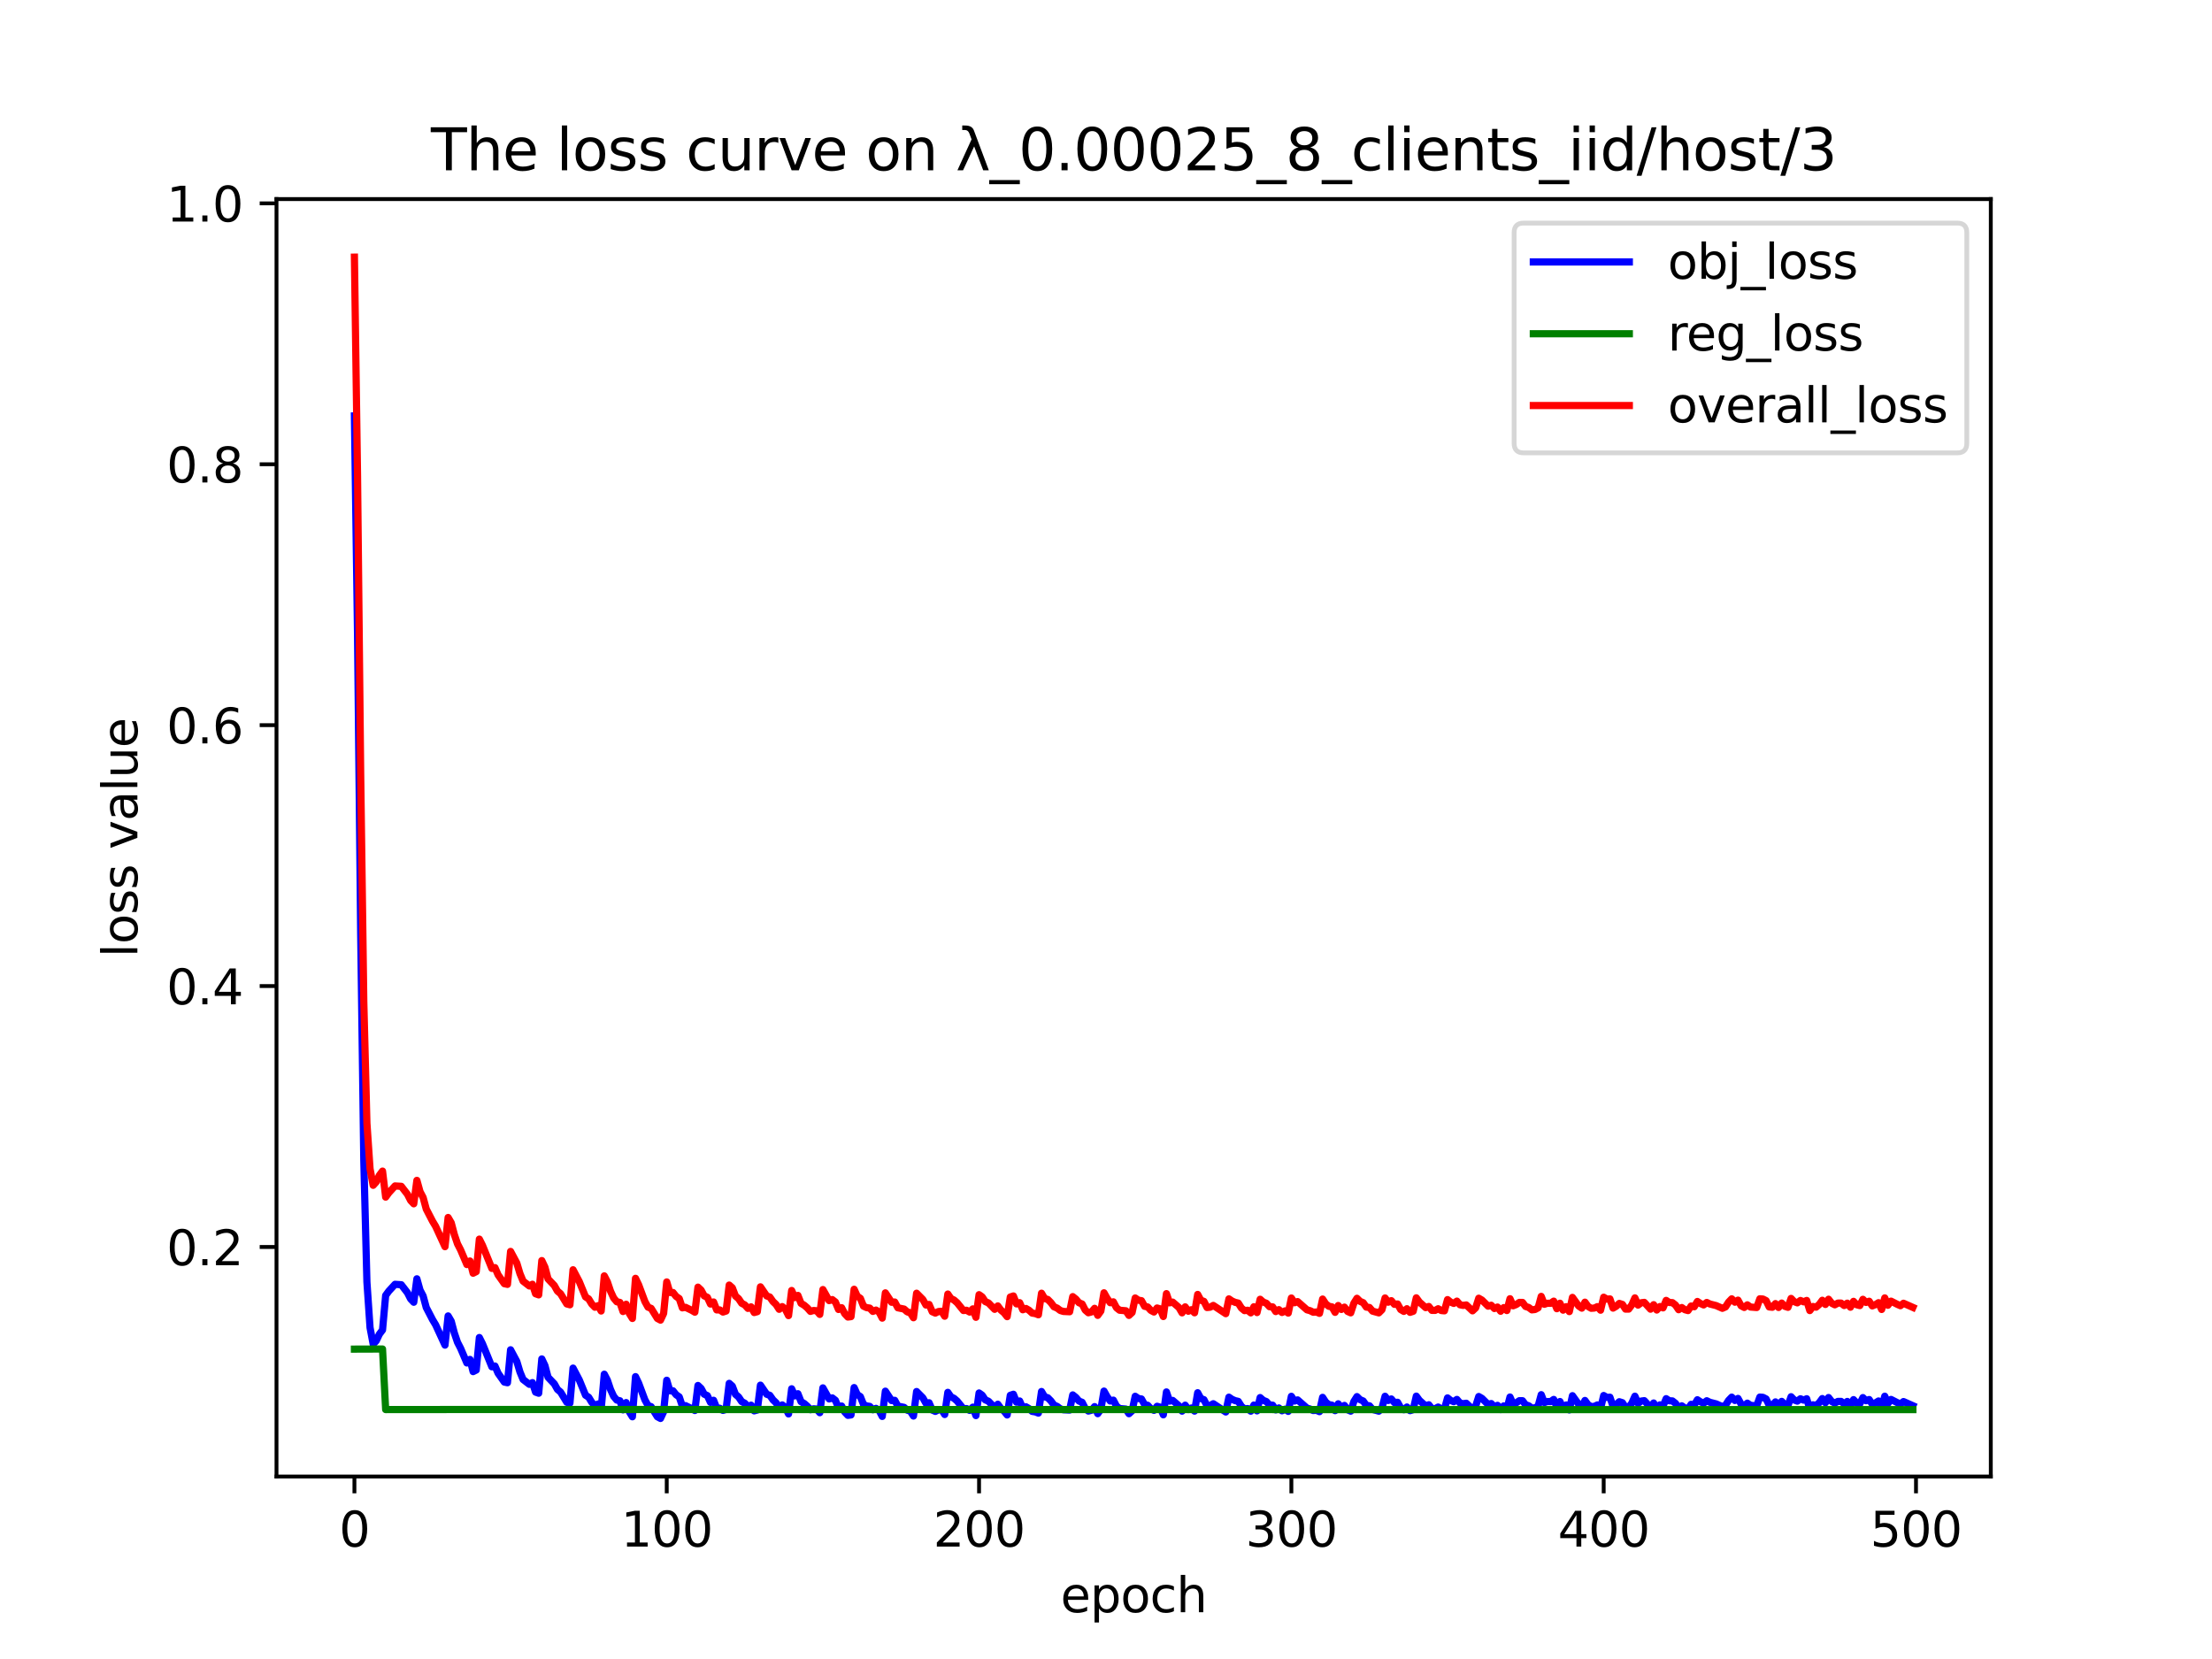 <?xml version="1.0" encoding="utf-8" standalone="no"?>
<!DOCTYPE svg PUBLIC "-//W3C//DTD SVG 1.1//EN"
  "http://www.w3.org/Graphics/SVG/1.1/DTD/svg11.dtd">
<svg xmlns:xlink="http://www.w3.org/1999/xlink" width="460.8pt" height="345.6pt" viewBox="0 0 460.8 345.6" xmlns="http://www.w3.org/2000/svg" version="1.1">
 <defs>
  <style type="text/css">*{stroke-linejoin: round; stroke-linecap: butt}</style>
 </defs>
 <g id="figure_1">
  <g id="patch_1">
   <path d="M 0 345.6 
L 460.8 345.6 
L 460.8 0 
L 0 0 
z
" style="fill: #ffffff"/>
  </g>
  <g id="axes_1">
   <g id="patch_2">
    <path d="M 57.6 307.584 
L 414.72 307.584 
L 414.72 41.472 
L 57.6 41.472 
z
" style="fill: #ffffff"/>
   </g>
   <g id="matplotlib.axis_1">
    <g id="xtick_1">
     <g id="line2d_1">
      <defs>
       <path id="mfba7c459bb" d="M 0 0 
L 0 3.5 
" style="stroke: #000000; stroke-width: 0.8"/>
      </defs>
      <g>
       <use xlink:href="#mfba7c459bb" x="73.833" y="307.584" style="stroke: #000000; stroke-width: 0.8"/>
      </g>
     </g>
     <g id="text_1">
      <!-- 0 -->
      <g transform="translate(70.651 322.182) scale(0.1 -0.1)">
       <defs>
        <path id="DejaVuSans-30" d="M 2034 4250 
Q 1547 4250 1301 3770 
Q 1056 3291 1056 2328 
Q 1056 1369 1301 889 
Q 1547 409 2034 409 
Q 2525 409 2770 889 
Q 3016 1369 3016 2328 
Q 3016 3291 2770 3770 
Q 2525 4250 2034 4250 
z
M 2034 4750 
Q 2819 4750 3233 4129 
Q 3647 3509 3647 2328 
Q 3647 1150 3233 529 
Q 2819 -91 2034 -91 
Q 1250 -91 836 529 
Q 422 1150 422 2328 
Q 422 3509 836 4129 
Q 1250 4750 2034 4750 
z
" transform="scale(0.016)"/>
       </defs>
       <use xlink:href="#DejaVuSans-30"/>
      </g>
     </g>
    </g>
    <g id="xtick_2">
     <g id="line2d_2">
      <g>
       <use xlink:href="#mfba7c459bb" x="138.894" y="307.584" style="stroke: #000000; stroke-width: 0.8"/>
      </g>
     </g>
     <g id="text_2">
      <!-- 100 -->
      <g transform="translate(129.35 322.182) scale(0.1 -0.1)">
       <defs>
        <path id="DejaVuSans-31" d="M 794 531 
L 1825 531 
L 1825 4091 
L 703 3866 
L 703 4441 
L 1819 4666 
L 2450 4666 
L 2450 531 
L 3481 531 
L 3481 0 
L 794 0 
L 794 531 
z
" transform="scale(0.016)"/>
       </defs>
       <use xlink:href="#DejaVuSans-31"/>
       <use xlink:href="#DejaVuSans-30" x="63.623"/>
       <use xlink:href="#DejaVuSans-30" x="127.246"/>
      </g>
     </g>
    </g>
    <g id="xtick_3">
     <g id="line2d_3">
      <g>
       <use xlink:href="#mfba7c459bb" x="203.955" y="307.584" style="stroke: #000000; stroke-width: 0.8"/>
      </g>
     </g>
     <g id="text_3">
      <!-- 200 -->
      <g transform="translate(194.411 322.182) scale(0.1 -0.1)">
       <defs>
        <path id="DejaVuSans-32" d="M 1228 531 
L 3431 531 
L 3431 0 
L 469 0 
L 469 531 
Q 828 903 1448 1529 
Q 2069 2156 2228 2338 
Q 2531 2678 2651 2914 
Q 2772 3150 2772 3378 
Q 2772 3750 2511 3984 
Q 2250 4219 1831 4219 
Q 1534 4219 1204 4116 
Q 875 4013 500 3803 
L 500 4441 
Q 881 4594 1212 4672 
Q 1544 4750 1819 4750 
Q 2544 4750 2975 4387 
Q 3406 4025 3406 3419 
Q 3406 3131 3298 2873 
Q 3191 2616 2906 2266 
Q 2828 2175 2409 1742 
Q 1991 1309 1228 531 
z
" transform="scale(0.016)"/>
       </defs>
       <use xlink:href="#DejaVuSans-32"/>
       <use xlink:href="#DejaVuSans-30" x="63.623"/>
       <use xlink:href="#DejaVuSans-30" x="127.246"/>
      </g>
     </g>
    </g>
    <g id="xtick_4">
     <g id="line2d_4">
      <g>
       <use xlink:href="#mfba7c459bb" x="269.016" y="307.584" style="stroke: #000000; stroke-width: 0.8"/>
      </g>
     </g>
     <g id="text_4">
      <!-- 300 -->
      <g transform="translate(259.472 322.182) scale(0.1 -0.1)">
       <defs>
        <path id="DejaVuSans-33" d="M 2597 2516 
Q 3050 2419 3304 2112 
Q 3559 1806 3559 1356 
Q 3559 666 3084 287 
Q 2609 -91 1734 -91 
Q 1441 -91 1130 -33 
Q 819 25 488 141 
L 488 750 
Q 750 597 1062 519 
Q 1375 441 1716 441 
Q 2309 441 2620 675 
Q 2931 909 2931 1356 
Q 2931 1769 2642 2001 
Q 2353 2234 1838 2234 
L 1294 2234 
L 1294 2753 
L 1863 2753 
Q 2328 2753 2575 2939 
Q 2822 3125 2822 3475 
Q 2822 3834 2567 4026 
Q 2313 4219 1838 4219 
Q 1578 4219 1281 4162 
Q 984 4106 628 3988 
L 628 4550 
Q 988 4650 1302 4700 
Q 1616 4750 1894 4750 
Q 2613 4750 3031 4423 
Q 3450 4097 3450 3541 
Q 3450 3153 3228 2886 
Q 3006 2619 2597 2516 
z
" transform="scale(0.016)"/>
       </defs>
       <use xlink:href="#DejaVuSans-33"/>
       <use xlink:href="#DejaVuSans-30" x="63.623"/>
       <use xlink:href="#DejaVuSans-30" x="127.246"/>
      </g>
     </g>
    </g>
    <g id="xtick_5">
     <g id="line2d_5">
      <g>
       <use xlink:href="#mfba7c459bb" x="334.077" y="307.584" style="stroke: #000000; stroke-width: 0.8"/>
      </g>
     </g>
     <g id="text_5">
      <!-- 400 -->
      <g transform="translate(324.533 322.182) scale(0.1 -0.1)">
       <defs>
        <path id="DejaVuSans-34" d="M 2419 4116 
L 825 1625 
L 2419 1625 
L 2419 4116 
z
M 2253 4666 
L 3047 4666 
L 3047 1625 
L 3713 1625 
L 3713 1100 
L 3047 1100 
L 3047 0 
L 2419 0 
L 2419 1100 
L 313 1100 
L 313 1709 
L 2253 4666 
z
" transform="scale(0.016)"/>
       </defs>
       <use xlink:href="#DejaVuSans-34"/>
       <use xlink:href="#DejaVuSans-30" x="63.623"/>
       <use xlink:href="#DejaVuSans-30" x="127.246"/>
      </g>
     </g>
    </g>
    <g id="xtick_6">
     <g id="line2d_6">
      <g>
       <use xlink:href="#mfba7c459bb" x="399.138" y="307.584" style="stroke: #000000; stroke-width: 0.8"/>
      </g>
     </g>
     <g id="text_6">
      <!-- 500 -->
      <g transform="translate(389.594 322.182) scale(0.1 -0.1)">
       <defs>
        <path id="DejaVuSans-35" d="M 691 4666 
L 3169 4666 
L 3169 4134 
L 1269 4134 
L 1269 2991 
Q 1406 3038 1543 3061 
Q 1681 3084 1819 3084 
Q 2600 3084 3056 2656 
Q 3513 2228 3513 1497 
Q 3513 744 3044 326 
Q 2575 -91 1722 -91 
Q 1428 -91 1123 -41 
Q 819 9 494 109 
L 494 744 
Q 775 591 1075 516 
Q 1375 441 1709 441 
Q 2250 441 2565 725 
Q 2881 1009 2881 1497 
Q 2881 1984 2565 2268 
Q 2250 2553 1709 2553 
Q 1456 2553 1204 2497 
Q 953 2441 691 2322 
L 691 4666 
z
" transform="scale(0.016)"/>
       </defs>
       <use xlink:href="#DejaVuSans-35"/>
       <use xlink:href="#DejaVuSans-30" x="63.623"/>
       <use xlink:href="#DejaVuSans-30" x="127.246"/>
      </g>
     </g>
    </g>
    <g id="text_7">
     <!-- epoch -->
     <g transform="translate(220.932 335.861) scale(0.1 -0.1)">
      <defs>
       <path id="DejaVuSans-65" d="M 3597 1894 
L 3597 1613 
L 953 1613 
Q 991 1019 1311 708 
Q 1631 397 2203 397 
Q 2534 397 2845 478 
Q 3156 559 3463 722 
L 3463 178 
Q 3153 47 2828 -22 
Q 2503 -91 2169 -91 
Q 1331 -91 842 396 
Q 353 884 353 1716 
Q 353 2575 817 3079 
Q 1281 3584 2069 3584 
Q 2775 3584 3186 3129 
Q 3597 2675 3597 1894 
z
M 3022 2063 
Q 3016 2534 2758 2815 
Q 2500 3097 2075 3097 
Q 1594 3097 1305 2825 
Q 1016 2553 972 2059 
L 3022 2063 
z
" transform="scale(0.016)"/>
       <path id="DejaVuSans-70" d="M 1159 525 
L 1159 -1331 
L 581 -1331 
L 581 3500 
L 1159 3500 
L 1159 2969 
Q 1341 3281 1617 3432 
Q 1894 3584 2278 3584 
Q 2916 3584 3314 3078 
Q 3713 2572 3713 1747 
Q 3713 922 3314 415 
Q 2916 -91 2278 -91 
Q 1894 -91 1617 61 
Q 1341 213 1159 525 
z
M 3116 1747 
Q 3116 2381 2855 2742 
Q 2594 3103 2138 3103 
Q 1681 3103 1420 2742 
Q 1159 2381 1159 1747 
Q 1159 1113 1420 752 
Q 1681 391 2138 391 
Q 2594 391 2855 752 
Q 3116 1113 3116 1747 
z
" transform="scale(0.016)"/>
       <path id="DejaVuSans-6f" d="M 1959 3097 
Q 1497 3097 1228 2736 
Q 959 2375 959 1747 
Q 959 1119 1226 758 
Q 1494 397 1959 397 
Q 2419 397 2687 759 
Q 2956 1122 2956 1747 
Q 2956 2369 2687 2733 
Q 2419 3097 1959 3097 
z
M 1959 3584 
Q 2709 3584 3137 3096 
Q 3566 2609 3566 1747 
Q 3566 888 3137 398 
Q 2709 -91 1959 -91 
Q 1206 -91 779 398 
Q 353 888 353 1747 
Q 353 2609 779 3096 
Q 1206 3584 1959 3584 
z
" transform="scale(0.016)"/>
       <path id="DejaVuSans-63" d="M 3122 3366 
L 3122 2828 
Q 2878 2963 2633 3030 
Q 2388 3097 2138 3097 
Q 1578 3097 1268 2742 
Q 959 2388 959 1747 
Q 959 1106 1268 751 
Q 1578 397 2138 397 
Q 2388 397 2633 464 
Q 2878 531 3122 666 
L 3122 134 
Q 2881 22 2623 -34 
Q 2366 -91 2075 -91 
Q 1284 -91 818 406 
Q 353 903 353 1747 
Q 353 2603 823 3093 
Q 1294 3584 2113 3584 
Q 2378 3584 2631 3529 
Q 2884 3475 3122 3366 
z
" transform="scale(0.016)"/>
       <path id="DejaVuSans-68" d="M 3513 2113 
L 3513 0 
L 2938 0 
L 2938 2094 
Q 2938 2591 2744 2837 
Q 2550 3084 2163 3084 
Q 1697 3084 1428 2787 
Q 1159 2491 1159 1978 
L 1159 0 
L 581 0 
L 581 4863 
L 1159 4863 
L 1159 2956 
Q 1366 3272 1645 3428 
Q 1925 3584 2291 3584 
Q 2894 3584 3203 3211 
Q 3513 2838 3513 2113 
z
" transform="scale(0.016)"/>
      </defs>
      <use xlink:href="#DejaVuSans-65"/>
      <use xlink:href="#DejaVuSans-70" x="61.523"/>
      <use xlink:href="#DejaVuSans-6f" x="125"/>
      <use xlink:href="#DejaVuSans-63" x="186.182"/>
      <use xlink:href="#DejaVuSans-68" x="241.162"/>
     </g>
    </g>
   </g>
   <g id="matplotlib.axis_2">
    <g id="ytick_1">
     <g id="line2d_7">
      <defs>
       <path id="mf991ed0036" d="M 0 0 
L -3.5 0 
" style="stroke: #000000; stroke-width: 0.8"/>
      </defs>
      <g>
       <use xlink:href="#mf991ed0036" x="57.6" y="259.769" style="stroke: #000000; stroke-width: 0.8"/>
      </g>
     </g>
     <g id="text_8">
      <!-- 0.2 -->
      <g transform="translate(34.697 263.568) scale(0.1 -0.1)">
       <defs>
        <path id="DejaVuSans-2e" d="M 684 794 
L 1344 794 
L 1344 0 
L 684 0 
L 684 794 
z
" transform="scale(0.016)"/>
       </defs>
       <use xlink:href="#DejaVuSans-30"/>
       <use xlink:href="#DejaVuSans-2e" x="63.623"/>
       <use xlink:href="#DejaVuSans-32" x="95.41"/>
      </g>
     </g>
    </g>
    <g id="ytick_2">
     <g id="line2d_8">
      <g>
       <use xlink:href="#mf991ed0036" x="57.6" y="205.417" style="stroke: #000000; stroke-width: 0.8"/>
      </g>
     </g>
     <g id="text_9">
      <!-- 0.4 -->
      <g transform="translate(34.697 209.216) scale(0.1 -0.1)">
       <use xlink:href="#DejaVuSans-30"/>
       <use xlink:href="#DejaVuSans-2e" x="63.623"/>
       <use xlink:href="#DejaVuSans-34" x="95.41"/>
      </g>
     </g>
    </g>
    <g id="ytick_3">
     <g id="line2d_9">
      <g>
       <use xlink:href="#mf991ed0036" x="57.6" y="151.064" style="stroke: #000000; stroke-width: 0.8"/>
      </g>
     </g>
     <g id="text_10">
      <!-- 0.6 -->
      <g transform="translate(34.697 154.863) scale(0.1 -0.1)">
       <defs>
        <path id="DejaVuSans-36" d="M 2113 2584 
Q 1688 2584 1439 2293 
Q 1191 2003 1191 1497 
Q 1191 994 1439 701 
Q 1688 409 2113 409 
Q 2538 409 2786 701 
Q 3034 994 3034 1497 
Q 3034 2003 2786 2293 
Q 2538 2584 2113 2584 
z
M 3366 4563 
L 3366 3988 
Q 3128 4100 2886 4159 
Q 2644 4219 2406 4219 
Q 1781 4219 1451 3797 
Q 1122 3375 1075 2522 
Q 1259 2794 1537 2939 
Q 1816 3084 2150 3084 
Q 2853 3084 3261 2657 
Q 3669 2231 3669 1497 
Q 3669 778 3244 343 
Q 2819 -91 2113 -91 
Q 1303 -91 875 529 
Q 447 1150 447 2328 
Q 447 3434 972 4092 
Q 1497 4750 2381 4750 
Q 2619 4750 2861 4703 
Q 3103 4656 3366 4563 
z
" transform="scale(0.016)"/>
       </defs>
       <use xlink:href="#DejaVuSans-30"/>
       <use xlink:href="#DejaVuSans-2e" x="63.623"/>
       <use xlink:href="#DejaVuSans-36" x="95.41"/>
      </g>
     </g>
    </g>
    <g id="ytick_4">
     <g id="line2d_10">
      <g>
       <use xlink:href="#mf991ed0036" x="57.6" y="96.711" style="stroke: #000000; stroke-width: 0.8"/>
      </g>
     </g>
     <g id="text_11">
      <!-- 0.8 -->
      <g transform="translate(34.697 100.51) scale(0.1 -0.1)">
       <defs>
        <path id="DejaVuSans-38" d="M 2034 2216 
Q 1584 2216 1326 1975 
Q 1069 1734 1069 1313 
Q 1069 891 1326 650 
Q 1584 409 2034 409 
Q 2484 409 2743 651 
Q 3003 894 3003 1313 
Q 3003 1734 2745 1975 
Q 2488 2216 2034 2216 
z
M 1403 2484 
Q 997 2584 770 2862 
Q 544 3141 544 3541 
Q 544 4100 942 4425 
Q 1341 4750 2034 4750 
Q 2731 4750 3128 4425 
Q 3525 4100 3525 3541 
Q 3525 3141 3298 2862 
Q 3072 2584 2669 2484 
Q 3125 2378 3379 2068 
Q 3634 1759 3634 1313 
Q 3634 634 3220 271 
Q 2806 -91 2034 -91 
Q 1263 -91 848 271 
Q 434 634 434 1313 
Q 434 1759 690 2068 
Q 947 2378 1403 2484 
z
M 1172 3481 
Q 1172 3119 1398 2916 
Q 1625 2713 2034 2713 
Q 2441 2713 2670 2916 
Q 2900 3119 2900 3481 
Q 2900 3844 2670 4047 
Q 2441 4250 2034 4250 
Q 1625 4250 1398 4047 
Q 1172 3844 1172 3481 
z
" transform="scale(0.016)"/>
       </defs>
       <use xlink:href="#DejaVuSans-30"/>
       <use xlink:href="#DejaVuSans-2e" x="63.623"/>
       <use xlink:href="#DejaVuSans-38" x="95.41"/>
      </g>
     </g>
    </g>
    <g id="ytick_5">
     <g id="line2d_11">
      <g>
       <use xlink:href="#mf991ed0036" x="57.6" y="42.358" style="stroke: #000000; stroke-width: 0.8"/>
      </g>
     </g>
     <g id="text_12">
      <!-- 1.0 -->
      <g transform="translate(34.697 46.158) scale(0.1 -0.1)">
       <use xlink:href="#DejaVuSans-31"/>
       <use xlink:href="#DejaVuSans-2e" x="63.623"/>
       <use xlink:href="#DejaVuSans-30" x="95.41"/>
      </g>
     </g>
    </g>
    <g id="text_13">
     <!-- loss value -->
     <g transform="translate(28.617 199.433) rotate(-90) scale(0.1 -0.1)">
      <defs>
       <path id="DejaVuSans-6c" d="M 603 4863 
L 1178 4863 
L 1178 0 
L 603 0 
L 603 4863 
z
" transform="scale(0.016)"/>
       <path id="DejaVuSans-73" d="M 2834 3397 
L 2834 2853 
Q 2591 2978 2328 3040 
Q 2066 3103 1784 3103 
Q 1356 3103 1142 2972 
Q 928 2841 928 2578 
Q 928 2378 1081 2264 
Q 1234 2150 1697 2047 
L 1894 2003 
Q 2506 1872 2764 1633 
Q 3022 1394 3022 966 
Q 3022 478 2636 193 
Q 2250 -91 1575 -91 
Q 1294 -91 989 -36 
Q 684 19 347 128 
L 347 722 
Q 666 556 975 473 
Q 1284 391 1588 391 
Q 1994 391 2212 530 
Q 2431 669 2431 922 
Q 2431 1156 2273 1281 
Q 2116 1406 1581 1522 
L 1381 1569 
Q 847 1681 609 1914 
Q 372 2147 372 2553 
Q 372 3047 722 3315 
Q 1072 3584 1716 3584 
Q 2034 3584 2315 3537 
Q 2597 3491 2834 3397 
z
" transform="scale(0.016)"/>
       <path id="DejaVuSans-20" transform="scale(0.016)"/>
       <path id="DejaVuSans-76" d="M 191 3500 
L 800 3500 
L 1894 563 
L 2988 3500 
L 3597 3500 
L 2284 0 
L 1503 0 
L 191 3500 
z
" transform="scale(0.016)"/>
       <path id="DejaVuSans-61" d="M 2194 1759 
Q 1497 1759 1228 1600 
Q 959 1441 959 1056 
Q 959 750 1161 570 
Q 1363 391 1709 391 
Q 2188 391 2477 730 
Q 2766 1069 2766 1631 
L 2766 1759 
L 2194 1759 
z
M 3341 1997 
L 3341 0 
L 2766 0 
L 2766 531 
Q 2569 213 2275 61 
Q 1981 -91 1556 -91 
Q 1019 -91 701 211 
Q 384 513 384 1019 
Q 384 1609 779 1909 
Q 1175 2209 1959 2209 
L 2766 2209 
L 2766 2266 
Q 2766 2663 2505 2880 
Q 2244 3097 1772 3097 
Q 1472 3097 1187 3025 
Q 903 2953 641 2809 
L 641 3341 
Q 956 3463 1253 3523 
Q 1550 3584 1831 3584 
Q 2591 3584 2966 3190 
Q 3341 2797 3341 1997 
z
" transform="scale(0.016)"/>
       <path id="DejaVuSans-75" d="M 544 1381 
L 544 3500 
L 1119 3500 
L 1119 1403 
Q 1119 906 1312 657 
Q 1506 409 1894 409 
Q 2359 409 2629 706 
Q 2900 1003 2900 1516 
L 2900 3500 
L 3475 3500 
L 3475 0 
L 2900 0 
L 2900 538 
Q 2691 219 2414 64 
Q 2138 -91 1772 -91 
Q 1169 -91 856 284 
Q 544 659 544 1381 
z
M 1991 3584 
L 1991 3584 
z
" transform="scale(0.016)"/>
      </defs>
      <use xlink:href="#DejaVuSans-6c"/>
      <use xlink:href="#DejaVuSans-6f" x="27.783"/>
      <use xlink:href="#DejaVuSans-73" x="88.965"/>
      <use xlink:href="#DejaVuSans-73" x="141.064"/>
      <use xlink:href="#DejaVuSans-20" x="193.164"/>
      <use xlink:href="#DejaVuSans-76" x="224.951"/>
      <use xlink:href="#DejaVuSans-61" x="284.131"/>
      <use xlink:href="#DejaVuSans-6c" x="345.41"/>
      <use xlink:href="#DejaVuSans-75" x="373.193"/>
      <use xlink:href="#DejaVuSans-65" x="436.572"/>
     </g>
    </g>
   </g>
   <g id="line2d_12">
    <path d="M 73.833 86.644 
L 74.483 132.261 
L 75.134 194.213 
L 75.785 241.706 
L 76.435 267.059 
L 77.086 276.569 
L 77.736 280.01 
L 78.387 279.302 
L 79.038 277.92 
L 79.688 277.055 
L 80.339 269.861 
L 80.989 268.972 
L 82.291 267.546 
L 83.592 267.632 
L 84.893 269.315 
L 85.544 270.592 
L 86.194 271.28 
L 86.845 266.397 
L 87.496 268.738 
L 88.146 269.975 
L 88.797 272.383 
L 90.098 274.896 
L 90.749 275.982 
L 92.7 280.214 
L 93.351 274.129 
L 94.002 275.242 
L 94.652 277.698 
L 95.303 279.616 
L 95.953 280.88 
L 97.255 283.928 
L 97.905 283.193 
L 98.556 285.733 
L 99.207 285.404 
L 99.857 278.631 
L 100.508 279.929 
L 102.46 284.727 
L 103.11 284.566 
L 103.761 286.07 
L 105.062 287.91 
L 105.713 288.05 
L 106.363 281.186 
L 107.664 283.623 
L 108.315 285.798 
L 108.966 287.369 
L 110.267 288.379 
L 110.918 288.026 
L 111.568 290.004 
L 112.219 290.238 
L 112.869 283.09 
L 113.52 284.471 
L 114.171 286.914 
L 115.472 288.278 
L 116.122 289.438 
L 116.773 289.989 
L 118.074 292.121 
L 118.725 292.296 
L 119.375 285 
L 120.677 287.473 
L 121.978 290.65 
L 122.629 291.072 
L 123.279 292.141 
L 123.93 292.805 
L 124.58 292.478 
L 125.231 293.593 
L 125.882 286.272 
L 126.532 287.524 
L 127.183 289.463 
L 127.833 290.877 
L 128.484 291.66 
L 129.135 291.799 
L 129.785 293.701 
L 130.436 292.181 
L 131.086 294.09 
L 131.737 295.141 
L 132.388 286.778 
L 133.038 288.125 
L 134.339 291.603 
L 134.99 292.784 
L 135.641 293.036 
L 136.942 295.137 
L 137.593 295.488 
L 138.243 294.097 
L 138.894 287.532 
L 139.544 289.734 
L 140.195 289.728 
L 140.846 290.549 
L 141.496 290.995 
L 142.147 292.927 
L 142.797 292.815 
L 144.099 293.444 
L 144.749 293.832 
L 145.4 288.618 
L 146.05 289.228 
L 146.701 290.435 
L 147.352 290.728 
L 148.002 292.136 
L 148.653 291.706 
L 149.304 293.357 
L 149.954 293.361 
L 150.605 293.807 
L 151.255 293.595 
L 151.906 288.179 
L 152.557 288.755 
L 153.207 290.46 
L 153.858 291.016 
L 154.508 291.976 
L 155.159 292.319 
L 155.81 293.042 
L 156.46 292.721 
L 157.111 293.906 
L 157.761 293.725 
L 158.412 288.55 
L 159.713 290.448 
L 160.364 290.671 
L 161.015 291.601 
L 161.665 292.221 
L 162.316 293.233 
L 162.966 292.671 
L 163.617 293.243 
L 164.268 294.547 
L 164.918 289.31 
L 165.569 290.79 
L 166.219 290.335 
L 166.87 291.991 
L 167.521 292.376 
L 168.171 292.932 
L 168.822 293.665 
L 169.472 293.476 
L 170.123 293.53 
L 170.774 294.293 
L 171.424 289.119 
L 172.725 291.424 
L 173.376 291.204 
L 174.027 291.711 
L 174.677 293.266 
L 175.328 292.9 
L 175.979 294.152 
L 176.629 294.841 
L 177.28 294.756 
L 177.93 289.057 
L 178.581 290.506 
L 179.232 290.946 
L 179.882 292.575 
L 180.533 292.881 
L 181.183 292.978 
L 181.834 293.67 
L 182.485 293.389 
L 183.135 293.819 
L 183.786 295.069 
L 184.436 289.804 
L 185.738 291.767 
L 186.388 291.713 
L 187.039 292.915 
L 188.34 293.18 
L 188.991 293.761 
L 189.641 293.963 
L 190.292 294.985 
L 190.943 289.878 
L 192.244 291.19 
L 192.894 292.337 
L 193.545 292.218 
L 194.196 293.733 
L 194.846 294.017 
L 195.497 293.695 
L 196.147 293.634 
L 196.798 294.668 
L 197.449 290.052 
L 198.099 290.994 
L 198.75 291.305 
L 199.401 291.877 
L 200.702 293.484 
L 201.352 293.432 
L 202.003 293.807 
L 202.654 293.141 
L 203.304 294.895 
L 203.955 290.182 
L 204.605 290.643 
L 205.256 291.625 
L 205.907 291.896 
L 207.208 293.233 
L 207.858 292.525 
L 208.509 293.406 
L 209.16 293.946 
L 209.81 294.762 
L 210.461 290.666 
L 211.112 290.45 
L 211.762 292.104 
L 212.413 291.847 
L 213.063 293.327 
L 213.714 293.054 
L 214.365 293.431 
L 215.015 294.02 
L 215.666 294.123 
L 216.316 294.374 
L 216.967 289.876 
L 217.618 290.985 
L 218.268 291.177 
L 218.919 291.833 
L 219.569 292.704 
L 220.22 292.976 
L 220.871 293.475 
L 221.521 293.677 
L 222.822 293.739 
L 223.473 290.585 
L 224.124 291.106 
L 224.774 291.866 
L 225.425 292.126 
L 226.076 293.395 
L 226.726 293.949 
L 227.377 293.78 
L 228.027 293.025 
L 228.678 294.494 
L 229.329 293.588 
L 229.979 289.79 
L 230.63 290.944 
L 231.28 291.856 
L 231.931 291.675 
L 232.582 292.91 
L 233.232 293.422 
L 234.533 293.532 
L 235.184 294.5 
L 235.835 293.897 
L 236.485 290.869 
L 237.136 291.331 
L 237.787 291.431 
L 238.437 292.601 
L 239.088 292.744 
L 239.738 293.451 
L 240.389 293.795 
L 241.04 292.956 
L 241.69 293.143 
L 242.341 294.731 
L 242.991 289.966 
L 243.642 291.88 
L 244.293 291.734 
L 245.594 292.857 
L 246.244 293.966 
L 246.895 292.721 
L 247.546 293.634 
L 248.196 293.31 
L 248.847 293.957 
L 249.498 290.131 
L 250.148 291.339 
L 250.799 291.577 
L 251.449 292.861 
L 252.1 292.791 
L 252.751 292.421 
L 255.353 294.14 
L 256.004 291.055 
L 256.654 291.503 
L 257.305 291.782 
L 257.955 291.933 
L 258.606 292.965 
L 259.257 293.503 
L 259.907 293.428 
L 260.558 293.971 
L 261.208 292.695 
L 261.859 293.907 
L 262.51 291.14 
L 263.16 291.716 
L 263.811 291.975 
L 264.462 292.687 
L 265.112 292.722 
L 265.763 293.7 
L 266.413 293.3 
L 267.064 293.89 
L 267.715 293.553 
L 268.365 294.016 
L 269.016 290.877 
L 269.666 291.865 
L 270.317 291.625 
L 272.269 293.338 
L 272.919 293.518 
L 273.57 293.838 
L 274.221 293.791 
L 274.871 294.073 
L 275.522 291.094 
L 276.173 292.09 
L 276.823 292.604 
L 277.474 292.722 
L 278.124 293.861 
L 278.775 292.438 
L 279.426 293.258 
L 280.076 292.775 
L 280.727 293.673 
L 281.377 293.966 
L 282.028 291.968 
L 282.679 290.937 
L 283.329 291.578 
L 283.98 291.851 
L 284.63 292.774 
L 285.281 292.854 
L 285.932 293.61 
L 287.233 293.971 
L 287.884 293.32 
L 288.534 290.867 
L 289.185 291.749 
L 289.835 291.43 
L 290.486 292.195 
L 291.137 292.119 
L 291.787 293.279 
L 292.438 293.664 
L 293.088 293.106 
L 293.739 293.864 
L 294.39 293.646 
L 295.04 290.839 
L 295.691 291.726 
L 296.992 292.878 
L 297.643 292.635 
L 298.293 293.45 
L 298.944 293.462 
L 299.595 293.112 
L 300.245 293.489 
L 300.896 293.55 
L 301.546 291.208 
L 302.197 291.738 
L 302.848 292.001 
L 303.498 291.525 
L 304.149 292.287 
L 304.799 292.413 
L 305.45 292.323 
L 306.751 293.551 
L 307.402 292.939 
L 308.052 290.919 
L 308.703 291.3 
L 310.004 292.577 
L 310.655 292.384 
L 311.305 293.067 
L 311.956 292.757 
L 312.607 293.635 
L 313.257 292.875 
L 313.908 293.489 
L 314.559 291.025 
L 315.209 292.496 
L 315.86 292.239 
L 316.51 291.79 
L 317.161 291.794 
L 317.812 292.642 
L 318.462 292.847 
L 319.113 293.342 
L 319.763 293.273 
L 320.414 292.929 
L 321.065 290.539 
L 321.715 292.177 
L 322.366 291.963 
L 323.016 291.986 
L 323.667 291.528 
L 324.318 293.105 
L 324.968 291.964 
L 325.619 293.405 
L 326.27 292.684 
L 326.92 293.709 
L 327.571 290.748 
L 328.872 292.552 
L 329.523 292.986 
L 330.173 291.744 
L 330.824 292.641 
L 331.474 293.016 
L 332.125 292.972 
L 332.776 292.673 
L 333.426 293.415 
L 334.077 290.71 
L 334.727 291.108 
L 335.378 291.065 
L 336.029 292.981 
L 336.679 292.6 
L 337.33 292.004 
L 337.981 292.21 
L 338.631 293.189 
L 339.282 293.189 
L 339.932 292.31 
L 340.583 290.852 
L 341.234 292.354 
L 341.884 291.869 
L 342.535 291.784 
L 343.836 293.203 
L 344.487 292.268 
L 345.137 293.379 
L 345.788 292.656 
L 346.438 292.93 
L 347.089 291.37 
L 347.74 291.807 
L 348.39 291.836 
L 349.041 292.344 
L 349.691 293.312 
L 350.342 292.858 
L 350.993 293.312 
L 351.643 293.495 
L 352.294 292.545 
L 352.945 292.698 
L 353.595 291.596 
L 354.246 292.026 
L 354.896 292.318 
L 355.547 291.802 
L 356.198 292.123 
L 357.499 292.453 
L 358.8 293.022 
L 359.451 292.735 
L 360.101 291.727 
L 360.752 291.047 
L 361.402 291.747 
L 362.053 291.321 
L 362.704 292.498 
L 363.354 292.846 
L 364.005 292.301 
L 364.656 292.757 
L 365.957 292.859 
L 366.607 291.038 
L 367.258 291.088 
L 367.909 291.424 
L 368.559 292.74 
L 369.21 292.803 
L 369.86 292.041 
L 370.511 292.85 
L 371.162 291.931 
L 371.812 292.603 
L 372.463 292.82 
L 373.113 290.963 
L 373.764 291.643 
L 374.415 291.883 
L 375.065 291.39 
L 375.716 291.671 
L 376.367 291.383 
L 377.017 293.494 
L 377.668 292.643 
L 378.318 292.787 
L 378.969 292.228 
L 379.62 291.348 
L 380.27 292.218 
L 380.921 291.13 
L 381.571 291.96 
L 382.222 292.291 
L 382.873 291.936 
L 383.523 291.934 
L 384.174 292.442 
L 384.824 291.946 
L 385.475 292.793 
L 386.126 291.572 
L 386.776 292.279 
L 387.427 292.456 
L 388.078 291.146 
L 388.728 291.795 
L 389.379 291.548 
L 390.029 292.521 
L 390.68 292.258 
L 391.331 291.85 
L 391.981 293.261 
L 392.632 290.854 
L 393.282 292.386 
L 393.933 291.527 
L 395.234 292.19 
L 395.885 292.479 
L 396.535 291.969 
L 398.487 292.833 
L 398.487 292.833 
" clip-path="url(#p42549a0202)" style="fill: none; stroke: #0000ff; stroke-width: 1.5; stroke-linecap: square"/>
   </g>
   <g id="line2d_13">
    <path d="M 73.833 281.046 
L 79.688 281.025 
L 80.339 293.64 
L 98.556 293.622 
L 314.559 293.645 
L 398.487 293.645 
L 398.487 293.645 
" clip-path="url(#p42549a0202)" style="fill: none; stroke: #008000; stroke-width: 1.5; stroke-linecap: square"/>
   </g>
   <g id="line2d_14">
    <path d="M 73.833 53.568 
L 74.483 99.184 
L 75.134 161.135 
L 75.785 208.627 
L 76.435 233.976 
L 77.086 243.484 
L 77.736 246.922 
L 78.387 246.211 
L 79.038 244.826 
L 79.688 243.959 
L 80.339 249.379 
L 80.989 248.485 
L 82.291 247.052 
L 83.592 247.131 
L 84.893 248.81 
L 85.544 250.085 
L 86.194 250.772 
L 86.845 245.891 
L 87.496 248.231 
L 88.146 249.468 
L 88.797 251.876 
L 90.098 254.389 
L 90.749 255.475 
L 92.7 259.707 
L 93.351 253.625 
L 94.002 254.738 
L 94.652 257.195 
L 95.303 259.114 
L 95.953 260.378 
L 97.255 263.428 
L 97.905 262.692 
L 98.556 265.234 
L 99.207 264.905 
L 99.857 258.133 
L 100.508 259.432 
L 102.46 264.231 
L 103.11 264.071 
L 103.761 265.576 
L 105.062 267.417 
L 105.713 267.557 
L 106.363 260.693 
L 107.664 263.131 
L 108.315 265.307 
L 108.966 266.879 
L 110.267 267.889 
L 110.918 267.536 
L 111.568 269.514 
L 112.219 269.748 
L 112.869 262.601 
L 113.52 263.982 
L 114.171 266.426 
L 115.472 267.791 
L 116.122 268.951 
L 116.773 269.502 
L 118.074 271.634 
L 118.725 271.81 
L 119.375 264.514 
L 120.677 266.988 
L 121.978 270.166 
L 122.629 270.588 
L 123.279 271.657 
L 123.93 272.321 
L 124.58 271.995 
L 125.231 273.109 
L 125.882 265.789 
L 126.532 267.041 
L 127.183 268.98 
L 127.833 270.395 
L 128.484 271.178 
L 129.135 271.316 
L 129.785 273.218 
L 130.436 271.699 
L 131.086 273.607 
L 131.737 274.659 
L 132.388 266.296 
L 133.038 267.644 
L 134.339 271.122 
L 134.99 272.303 
L 135.641 272.555 
L 136.942 274.656 
L 137.593 275.007 
L 138.243 273.616 
L 138.894 267.051 
L 139.544 269.254 
L 140.195 269.248 
L 140.846 270.069 
L 141.496 270.515 
L 142.147 272.447 
L 142.797 272.335 
L 144.099 272.964 
L 144.749 273.352 
L 145.4 268.138 
L 146.05 268.748 
L 146.701 269.955 
L 147.352 270.248 
L 148.002 271.657 
L 148.653 271.227 
L 149.304 272.877 
L 149.954 272.882 
L 150.605 273.327 
L 151.255 273.115 
L 151.906 267.7 
L 152.557 268.275 
L 153.207 269.981 
L 153.858 270.537 
L 154.508 271.496 
L 155.159 271.839 
L 155.81 272.563 
L 156.46 272.242 
L 157.111 273.427 
L 157.761 273.246 
L 158.412 268.071 
L 159.713 269.969 
L 160.364 270.192 
L 161.015 271.122 
L 161.665 271.742 
L 162.316 272.754 
L 162.966 272.192 
L 163.617 272.764 
L 164.268 274.068 
L 164.918 268.832 
L 165.569 270.311 
L 166.219 269.856 
L 166.87 271.512 
L 167.521 271.897 
L 168.171 272.453 
L 168.822 273.187 
L 169.472 272.998 
L 170.123 273.052 
L 170.774 273.814 
L 171.424 268.64 
L 172.725 270.945 
L 173.376 270.726 
L 174.027 271.233 
L 174.677 272.788 
L 175.328 272.421 
L 175.979 273.674 
L 176.629 274.363 
L 177.28 274.278 
L 177.93 268.578 
L 178.581 270.027 
L 179.232 270.468 
L 179.882 272.096 
L 180.533 272.403 
L 181.183 272.5 
L 181.834 273.191 
L 182.485 272.91 
L 183.135 273.341 
L 183.786 274.591 
L 184.436 269.326 
L 185.738 271.289 
L 186.388 271.234 
L 187.039 272.437 
L 188.34 272.702 
L 188.991 273.283 
L 189.641 273.485 
L 190.292 274.507 
L 190.943 269.4 
L 192.244 270.712 
L 192.894 271.859 
L 193.545 271.74 
L 194.196 273.255 
L 194.846 273.539 
L 195.497 273.217 
L 196.147 273.156 
L 196.798 274.19 
L 197.449 269.574 
L 198.099 270.516 
L 198.75 270.827 
L 199.401 271.4 
L 200.702 273.006 
L 201.352 272.954 
L 202.003 273.329 
L 202.654 272.663 
L 203.304 274.417 
L 203.955 269.704 
L 204.605 270.165 
L 205.256 271.147 
L 205.907 271.419 
L 207.208 272.755 
L 207.858 272.047 
L 208.509 272.929 
L 209.16 273.469 
L 209.81 274.284 
L 210.461 270.189 
L 211.112 269.972 
L 211.762 271.626 
L 212.413 271.369 
L 213.063 272.85 
L 213.714 272.576 
L 214.365 272.953 
L 215.015 273.542 
L 215.666 273.645 
L 216.316 273.897 
L 216.967 269.398 
L 217.618 270.507 
L 218.268 270.699 
L 218.919 271.356 
L 219.569 272.227 
L 220.22 272.499 
L 220.871 272.997 
L 221.521 273.199 
L 222.822 273.261 
L 223.473 270.108 
L 224.124 270.628 
L 224.774 271.389 
L 225.425 271.649 
L 226.076 272.917 
L 226.726 273.472 
L 227.377 273.302 
L 228.027 272.548 
L 228.678 274.016 
L 229.329 273.111 
L 229.979 269.313 
L 230.63 270.467 
L 231.28 271.378 
L 231.931 271.197 
L 232.582 272.432 
L 233.232 272.945 
L 234.533 273.055 
L 235.184 274.023 
L 235.835 273.42 
L 236.485 270.391 
L 237.136 270.854 
L 237.787 270.954 
L 238.437 272.124 
L 239.088 272.266 
L 239.738 272.974 
L 240.389 273.318 
L 241.04 272.478 
L 241.69 272.666 
L 242.341 274.254 
L 242.991 269.489 
L 243.642 271.403 
L 244.293 271.257 
L 245.594 272.38 
L 246.244 273.489 
L 246.895 272.244 
L 247.546 273.157 
L 248.196 272.833 
L 248.847 273.479 
L 249.498 269.654 
L 250.148 270.862 
L 250.799 271.1 
L 251.449 272.383 
L 252.1 272.314 
L 252.751 271.944 
L 255.353 273.662 
L 256.004 270.578 
L 256.654 271.026 
L 257.305 271.305 
L 257.955 271.456 
L 258.606 272.488 
L 259.257 273.026 
L 259.907 272.951 
L 260.558 273.494 
L 261.208 272.218 
L 261.859 273.43 
L 262.51 270.663 
L 263.16 271.239 
L 263.811 271.498 
L 264.462 272.21 
L 265.112 272.245 
L 265.763 273.223 
L 266.413 272.823 
L 267.064 273.413 
L 267.715 273.076 
L 268.365 273.539 
L 269.016 270.4 
L 269.666 271.388 
L 270.317 271.148 
L 272.269 272.861 
L 272.919 273.041 
L 273.57 273.361 
L 274.221 273.314 
L 274.871 273.596 
L 275.522 270.617 
L 276.173 271.613 
L 276.823 272.127 
L 277.474 272.245 
L 278.124 273.384 
L 278.775 271.961 
L 279.426 272.781 
L 280.076 272.298 
L 280.727 273.196 
L 281.377 273.489 
L 282.028 271.491 
L 282.679 270.46 
L 283.329 271.101 
L 283.98 271.374 
L 284.63 272.297 
L 285.281 272.377 
L 285.932 273.133 
L 287.233 273.494 
L 287.884 272.843 
L 288.534 270.39 
L 289.185 271.272 
L 289.835 270.953 
L 290.486 271.718 
L 291.137 271.642 
L 291.787 272.802 
L 292.438 273.187 
L 293.088 272.629 
L 293.739 273.387 
L 294.39 273.169 
L 295.04 270.362 
L 295.691 271.249 
L 296.992 272.401 
L 297.643 272.158 
L 298.293 272.973 
L 298.944 272.985 
L 299.595 272.635 
L 300.245 273.012 
L 300.896 273.073 
L 301.546 270.732 
L 302.197 271.262 
L 302.848 271.524 
L 303.498 271.048 
L 304.149 271.81 
L 304.799 271.936 
L 305.45 271.847 
L 306.751 273.074 
L 307.402 272.462 
L 308.052 270.443 
L 308.703 270.823 
L 310.004 272.1 
L 310.655 271.907 
L 311.305 272.59 
L 311.956 272.281 
L 312.607 273.158 
L 313.257 272.398 
L 313.908 273.012 
L 314.559 270.548 
L 315.209 272.02 
L 315.86 271.762 
L 316.51 271.313 
L 317.161 271.317 
L 317.812 272.165 
L 318.462 272.37 
L 319.113 272.866 
L 319.763 272.797 
L 320.414 272.452 
L 321.065 270.062 
L 321.715 271.701 
L 322.366 271.486 
L 323.016 271.51 
L 323.667 271.051 
L 324.318 272.628 
L 324.968 271.488 
L 325.619 272.928 
L 326.27 272.208 
L 326.92 273.233 
L 327.571 270.272 
L 328.872 272.075 
L 329.523 272.51 
L 330.173 271.268 
L 330.824 272.165 
L 331.474 272.539 
L 332.125 272.496 
L 332.776 272.196 
L 333.426 272.938 
L 334.077 270.233 
L 334.727 270.632 
L 335.378 270.589 
L 336.029 272.505 
L 336.679 272.123 
L 337.33 271.527 
L 337.981 271.734 
L 338.631 272.713 
L 339.282 272.712 
L 339.932 271.833 
L 340.583 270.375 
L 341.234 271.877 
L 341.884 271.393 
L 342.535 271.308 
L 343.836 272.726 
L 344.487 271.791 
L 345.137 272.902 
L 345.788 272.179 
L 346.438 272.453 
L 347.089 270.894 
L 347.74 271.331 
L 348.39 271.359 
L 349.041 271.867 
L 349.691 272.835 
L 350.342 272.381 
L 350.993 272.835 
L 351.643 273.019 
L 352.294 272.069 
L 352.945 272.221 
L 353.595 271.12 
L 354.246 271.549 
L 354.896 271.841 
L 355.547 271.325 
L 356.198 271.646 
L 357.499 271.976 
L 358.8 272.546 
L 359.451 272.259 
L 360.101 271.251 
L 360.752 270.57 
L 361.402 271.27 
L 362.053 270.844 
L 362.704 272.021 
L 363.354 272.369 
L 364.005 271.824 
L 364.656 272.281 
L 365.957 272.383 
L 366.607 270.561 
L 367.258 270.612 
L 367.909 270.948 
L 368.559 272.264 
L 369.21 272.326 
L 369.86 271.565 
L 370.511 272.373 
L 371.162 271.455 
L 371.812 272.127 
L 372.463 272.343 
L 373.113 270.486 
L 373.764 271.167 
L 374.415 271.407 
L 375.065 270.913 
L 375.716 271.194 
L 376.367 270.906 
L 377.017 273.017 
L 377.668 272.166 
L 378.318 272.311 
L 378.969 271.752 
L 379.62 270.872 
L 380.27 271.742 
L 380.921 270.654 
L 381.571 271.484 
L 382.222 271.815 
L 382.873 271.459 
L 383.523 271.458 
L 384.174 271.966 
L 384.824 271.47 
L 385.475 272.316 
L 386.126 271.095 
L 386.776 271.803 
L 387.427 271.979 
L 388.078 270.67 
L 388.728 271.318 
L 389.379 271.071 
L 390.029 272.044 
L 390.68 271.782 
L 391.331 271.373 
L 391.981 272.784 
L 392.632 270.378 
L 393.282 271.909 
L 393.933 271.051 
L 395.234 271.713 
L 395.885 272.003 
L 396.535 271.492 
L 398.487 272.356 
L 398.487 272.356 
" clip-path="url(#p42549a0202)" style="fill: none; stroke: #ff0000; stroke-width: 1.5; stroke-linecap: square"/>
   </g>
   <g id="patch_3">
    <path d="M 57.6 307.584 
L 57.6 41.472 
" style="fill: none; stroke: #000000; stroke-width: 0.8; stroke-linejoin: miter; stroke-linecap: square"/>
   </g>
   <g id="patch_4">
    <path d="M 414.72 307.584 
L 414.72 41.472 
" style="fill: none; stroke: #000000; stroke-width: 0.8; stroke-linejoin: miter; stroke-linecap: square"/>
   </g>
   <g id="patch_5">
    <path d="M 57.6 307.584 
L 414.72 307.584 
" style="fill: none; stroke: #000000; stroke-width: 0.8; stroke-linejoin: miter; stroke-linecap: square"/>
   </g>
   <g id="patch_6">
    <path d="M 57.6 41.472 
L 414.72 41.472 
" style="fill: none; stroke: #000000; stroke-width: 0.8; stroke-linejoin: miter; stroke-linecap: square"/>
   </g>
   <g id="text_14">
    <!-- The loss curve on λ_0.00025_8_clients_iid/host/3 -->
    <g transform="translate(89.759 35.472) scale(0.12 -0.12)">
     <defs>
      <path id="DejaVuSans-54" d="M -19 4666 
L 3928 4666 
L 3928 4134 
L 2272 4134 
L 2272 0 
L 1638 0 
L 1638 4134 
L -19 4134 
L -19 4666 
z
" transform="scale(0.016)"/>
      <path id="DejaVuSans-72" d="M 2631 2963 
Q 2534 3019 2420 3045 
Q 2306 3072 2169 3072 
Q 1681 3072 1420 2755 
Q 1159 2438 1159 1844 
L 1159 0 
L 581 0 
L 581 3500 
L 1159 3500 
L 1159 2956 
Q 1341 3275 1631 3429 
Q 1922 3584 2338 3584 
Q 2397 3584 2469 3576 
Q 2541 3569 2628 3553 
L 2631 2963 
z
" transform="scale(0.016)"/>
      <path id="DejaVuSans-6e" d="M 3513 2113 
L 3513 0 
L 2938 0 
L 2938 2094 
Q 2938 2591 2744 2837 
Q 2550 3084 2163 3084 
Q 1697 3084 1428 2787 
Q 1159 2491 1159 1978 
L 1159 0 
L 581 0 
L 581 3500 
L 1159 3500 
L 1159 2956 
Q 1366 3272 1645 3428 
Q 1925 3584 2291 3584 
Q 2894 3584 3203 3211 
Q 3513 2838 3513 2113 
z
" transform="scale(0.016)"/>
      <path id="DejaVuSans-3bb" d="M 1981 4316 
L 3597 0 
L 2988 0 
L 2006 2588 
L 800 0 
L 191 0 
L 1725 3356 
L 1494 3975 
Q 1347 4369 1013 4369 
L 713 4369 
L 713 4863 
L 1078 4856 
Q 1784 4847 1981 4316 
z
" transform="scale(0.016)"/>
      <path id="DejaVuSans-5f" d="M 3263 -1063 
L 3263 -1509 
L -63 -1509 
L -63 -1063 
L 3263 -1063 
z
" transform="scale(0.016)"/>
      <path id="DejaVuSans-69" d="M 603 3500 
L 1178 3500 
L 1178 0 
L 603 0 
L 603 3500 
z
M 603 4863 
L 1178 4863 
L 1178 4134 
L 603 4134 
L 603 4863 
z
" transform="scale(0.016)"/>
      <path id="DejaVuSans-74" d="M 1172 4494 
L 1172 3500 
L 2356 3500 
L 2356 3053 
L 1172 3053 
L 1172 1153 
Q 1172 725 1289 603 
Q 1406 481 1766 481 
L 2356 481 
L 2356 0 
L 1766 0 
Q 1100 0 847 248 
Q 594 497 594 1153 
L 594 3053 
L 172 3053 
L 172 3500 
L 594 3500 
L 594 4494 
L 1172 4494 
z
" transform="scale(0.016)"/>
      <path id="DejaVuSans-64" d="M 2906 2969 
L 2906 4863 
L 3481 4863 
L 3481 0 
L 2906 0 
L 2906 525 
Q 2725 213 2448 61 
Q 2172 -91 1784 -91 
Q 1150 -91 751 415 
Q 353 922 353 1747 
Q 353 2572 751 3078 
Q 1150 3584 1784 3584 
Q 2172 3584 2448 3432 
Q 2725 3281 2906 2969 
z
M 947 1747 
Q 947 1113 1208 752 
Q 1469 391 1925 391 
Q 2381 391 2643 752 
Q 2906 1113 2906 1747 
Q 2906 2381 2643 2742 
Q 2381 3103 1925 3103 
Q 1469 3103 1208 2742 
Q 947 2381 947 1747 
z
" transform="scale(0.016)"/>
      <path id="DejaVuSans-2f" d="M 1625 4666 
L 2156 4666 
L 531 -594 
L 0 -594 
L 1625 4666 
z
" transform="scale(0.016)"/>
     </defs>
     <use xlink:href="#DejaVuSans-54"/>
     <use xlink:href="#DejaVuSans-68" x="61.084"/>
     <use xlink:href="#DejaVuSans-65" x="124.463"/>
     <use xlink:href="#DejaVuSans-20" x="185.986"/>
     <use xlink:href="#DejaVuSans-6c" x="217.773"/>
     <use xlink:href="#DejaVuSans-6f" x="245.557"/>
     <use xlink:href="#DejaVuSans-73" x="306.738"/>
     <use xlink:href="#DejaVuSans-73" x="358.838"/>
     <use xlink:href="#DejaVuSans-20" x="410.938"/>
     <use xlink:href="#DejaVuSans-63" x="442.725"/>
     <use xlink:href="#DejaVuSans-75" x="497.705"/>
     <use xlink:href="#DejaVuSans-72" x="561.084"/>
     <use xlink:href="#DejaVuSans-76" x="602.197"/>
     <use xlink:href="#DejaVuSans-65" x="661.377"/>
     <use xlink:href="#DejaVuSans-20" x="722.9"/>
     <use xlink:href="#DejaVuSans-6f" x="754.688"/>
     <use xlink:href="#DejaVuSans-6e" x="815.869"/>
     <use xlink:href="#DejaVuSans-20" x="879.248"/>
     <use xlink:href="#DejaVuSans-3bb" x="911.035"/>
     <use xlink:href="#DejaVuSans-5f" x="970.215"/>
     <use xlink:href="#DejaVuSans-30" x="1020.215"/>
     <use xlink:href="#DejaVuSans-2e" x="1083.838"/>
     <use xlink:href="#DejaVuSans-30" x="1115.625"/>
     <use xlink:href="#DejaVuSans-30" x="1179.248"/>
     <use xlink:href="#DejaVuSans-30" x="1242.871"/>
     <use xlink:href="#DejaVuSans-32" x="1306.494"/>
     <use xlink:href="#DejaVuSans-35" x="1370.117"/>
     <use xlink:href="#DejaVuSans-5f" x="1433.74"/>
     <use xlink:href="#DejaVuSans-38" x="1483.74"/>
     <use xlink:href="#DejaVuSans-5f" x="1547.363"/>
     <use xlink:href="#DejaVuSans-63" x="1597.363"/>
     <use xlink:href="#DejaVuSans-6c" x="1652.344"/>
     <use xlink:href="#DejaVuSans-69" x="1680.127"/>
     <use xlink:href="#DejaVuSans-65" x="1707.91"/>
     <use xlink:href="#DejaVuSans-6e" x="1769.434"/>
     <use xlink:href="#DejaVuSans-74" x="1832.812"/>
     <use xlink:href="#DejaVuSans-73" x="1872.021"/>
     <use xlink:href="#DejaVuSans-5f" x="1924.121"/>
     <use xlink:href="#DejaVuSans-69" x="1974.121"/>
     <use xlink:href="#DejaVuSans-69" x="2001.904"/>
     <use xlink:href="#DejaVuSans-64" x="2029.688"/>
     <use xlink:href="#DejaVuSans-2f" x="2093.164"/>
     <use xlink:href="#DejaVuSans-68" x="2126.855"/>
     <use xlink:href="#DejaVuSans-6f" x="2190.234"/>
     <use xlink:href="#DejaVuSans-73" x="2251.416"/>
     <use xlink:href="#DejaVuSans-74" x="2303.516"/>
     <use xlink:href="#DejaVuSans-2f" x="2342.725"/>
     <use xlink:href="#DejaVuSans-33" x="2376.416"/>
    </g>
   </g>
   <g id="legend_1">
    <g id="patch_7">
     <path d="M 317.418 94.341 
L 407.72 94.341 
Q 409.72 94.341 409.72 92.341 
L 409.72 48.472 
Q 409.72 46.472 407.72 46.472 
L 317.418 46.472 
Q 315.418 46.472 315.418 48.472 
L 315.418 92.341 
Q 315.418 94.341 317.418 94.341 
z
" style="fill: #ffffff; opacity: 0.8; stroke: #cccccc; stroke-linejoin: miter"/>
    </g>
    <g id="line2d_15">
     <path d="M 319.418 54.57 
L 329.418 54.57 
L 339.418 54.57 
" style="fill: none; stroke: #0000ff; stroke-width: 1.5; stroke-linecap: square"/>
    </g>
    <g id="text_15">
     <!-- obj_loss -->
     <g transform="translate(347.418 58.07) scale(0.1 -0.1)">
      <defs>
       <path id="DejaVuSans-62" d="M 3116 1747 
Q 3116 2381 2855 2742 
Q 2594 3103 2138 3103 
Q 1681 3103 1420 2742 
Q 1159 2381 1159 1747 
Q 1159 1113 1420 752 
Q 1681 391 2138 391 
Q 2594 391 2855 752 
Q 3116 1113 3116 1747 
z
M 1159 2969 
Q 1341 3281 1617 3432 
Q 1894 3584 2278 3584 
Q 2916 3584 3314 3078 
Q 3713 2572 3713 1747 
Q 3713 922 3314 415 
Q 2916 -91 2278 -91 
Q 1894 -91 1617 61 
Q 1341 213 1159 525 
L 1159 0 
L 581 0 
L 581 4863 
L 1159 4863 
L 1159 2969 
z
" transform="scale(0.016)"/>
       <path id="DejaVuSans-6a" d="M 603 3500 
L 1178 3500 
L 1178 -63 
Q 1178 -731 923 -1031 
Q 669 -1331 103 -1331 
L -116 -1331 
L -116 -844 
L 38 -844 
Q 366 -844 484 -692 
Q 603 -541 603 -63 
L 603 3500 
z
M 603 4863 
L 1178 4863 
L 1178 4134 
L 603 4134 
L 603 4863 
z
" transform="scale(0.016)"/>
      </defs>
      <use xlink:href="#DejaVuSans-6f"/>
      <use xlink:href="#DejaVuSans-62" x="61.182"/>
      <use xlink:href="#DejaVuSans-6a" x="124.658"/>
      <use xlink:href="#DejaVuSans-5f" x="152.441"/>
      <use xlink:href="#DejaVuSans-6c" x="202.441"/>
      <use xlink:href="#DejaVuSans-6f" x="230.225"/>
      <use xlink:href="#DejaVuSans-73" x="291.406"/>
      <use xlink:href="#DejaVuSans-73" x="343.506"/>
     </g>
    </g>
    <g id="line2d_16">
     <path d="M 319.418 69.527 
L 329.418 69.527 
L 339.418 69.527 
" style="fill: none; stroke: #008000; stroke-width: 1.5; stroke-linecap: square"/>
    </g>
    <g id="text_16">
     <!-- reg_loss -->
     <g transform="translate(347.418 73.027) scale(0.1 -0.1)">
      <defs>
       <path id="DejaVuSans-67" d="M 2906 1791 
Q 2906 2416 2648 2759 
Q 2391 3103 1925 3103 
Q 1463 3103 1205 2759 
Q 947 2416 947 1791 
Q 947 1169 1205 825 
Q 1463 481 1925 481 
Q 2391 481 2648 825 
Q 2906 1169 2906 1791 
z
M 3481 434 
Q 3481 -459 3084 -895 
Q 2688 -1331 1869 -1331 
Q 1566 -1331 1297 -1286 
Q 1028 -1241 775 -1147 
L 775 -588 
Q 1028 -725 1275 -790 
Q 1522 -856 1778 -856 
Q 2344 -856 2625 -561 
Q 2906 -266 2906 331 
L 2906 616 
Q 2728 306 2450 153 
Q 2172 0 1784 0 
Q 1141 0 747 490 
Q 353 981 353 1791 
Q 353 2603 747 3093 
Q 1141 3584 1784 3584 
Q 2172 3584 2450 3431 
Q 2728 3278 2906 2969 
L 2906 3500 
L 3481 3500 
L 3481 434 
z
" transform="scale(0.016)"/>
      </defs>
      <use xlink:href="#DejaVuSans-72"/>
      <use xlink:href="#DejaVuSans-65" x="38.863"/>
      <use xlink:href="#DejaVuSans-67" x="100.387"/>
      <use xlink:href="#DejaVuSans-5f" x="163.863"/>
      <use xlink:href="#DejaVuSans-6c" x="213.863"/>
      <use xlink:href="#DejaVuSans-6f" x="241.646"/>
      <use xlink:href="#DejaVuSans-73" x="302.828"/>
      <use xlink:href="#DejaVuSans-73" x="354.928"/>
     </g>
    </g>
    <g id="line2d_17">
     <path d="M 319.418 84.483 
L 329.418 84.483 
L 339.418 84.483 
" style="fill: none; stroke: #ff0000; stroke-width: 1.5; stroke-linecap: square"/>
    </g>
    <g id="text_17">
     <!-- overall_loss -->
     <g transform="translate(347.418 87.983) scale(0.1 -0.1)">
      <use xlink:href="#DejaVuSans-6f"/>
      <use xlink:href="#DejaVuSans-76" x="61.182"/>
      <use xlink:href="#DejaVuSans-65" x="120.361"/>
      <use xlink:href="#DejaVuSans-72" x="181.885"/>
      <use xlink:href="#DejaVuSans-61" x="222.998"/>
      <use xlink:href="#DejaVuSans-6c" x="284.277"/>
      <use xlink:href="#DejaVuSans-6c" x="312.061"/>
      <use xlink:href="#DejaVuSans-5f" x="339.844"/>
      <use xlink:href="#DejaVuSans-6c" x="389.844"/>
      <use xlink:href="#DejaVuSans-6f" x="417.627"/>
      <use xlink:href="#DejaVuSans-73" x="478.809"/>
      <use xlink:href="#DejaVuSans-73" x="530.908"/>
     </g>
    </g>
   </g>
  </g>
 </g>
 <defs>
  <clipPath id="p42549a0202">
   <rect x="57.6" y="41.472" width="357.12" height="266.112"/>
  </clipPath>
 </defs>
</svg>
